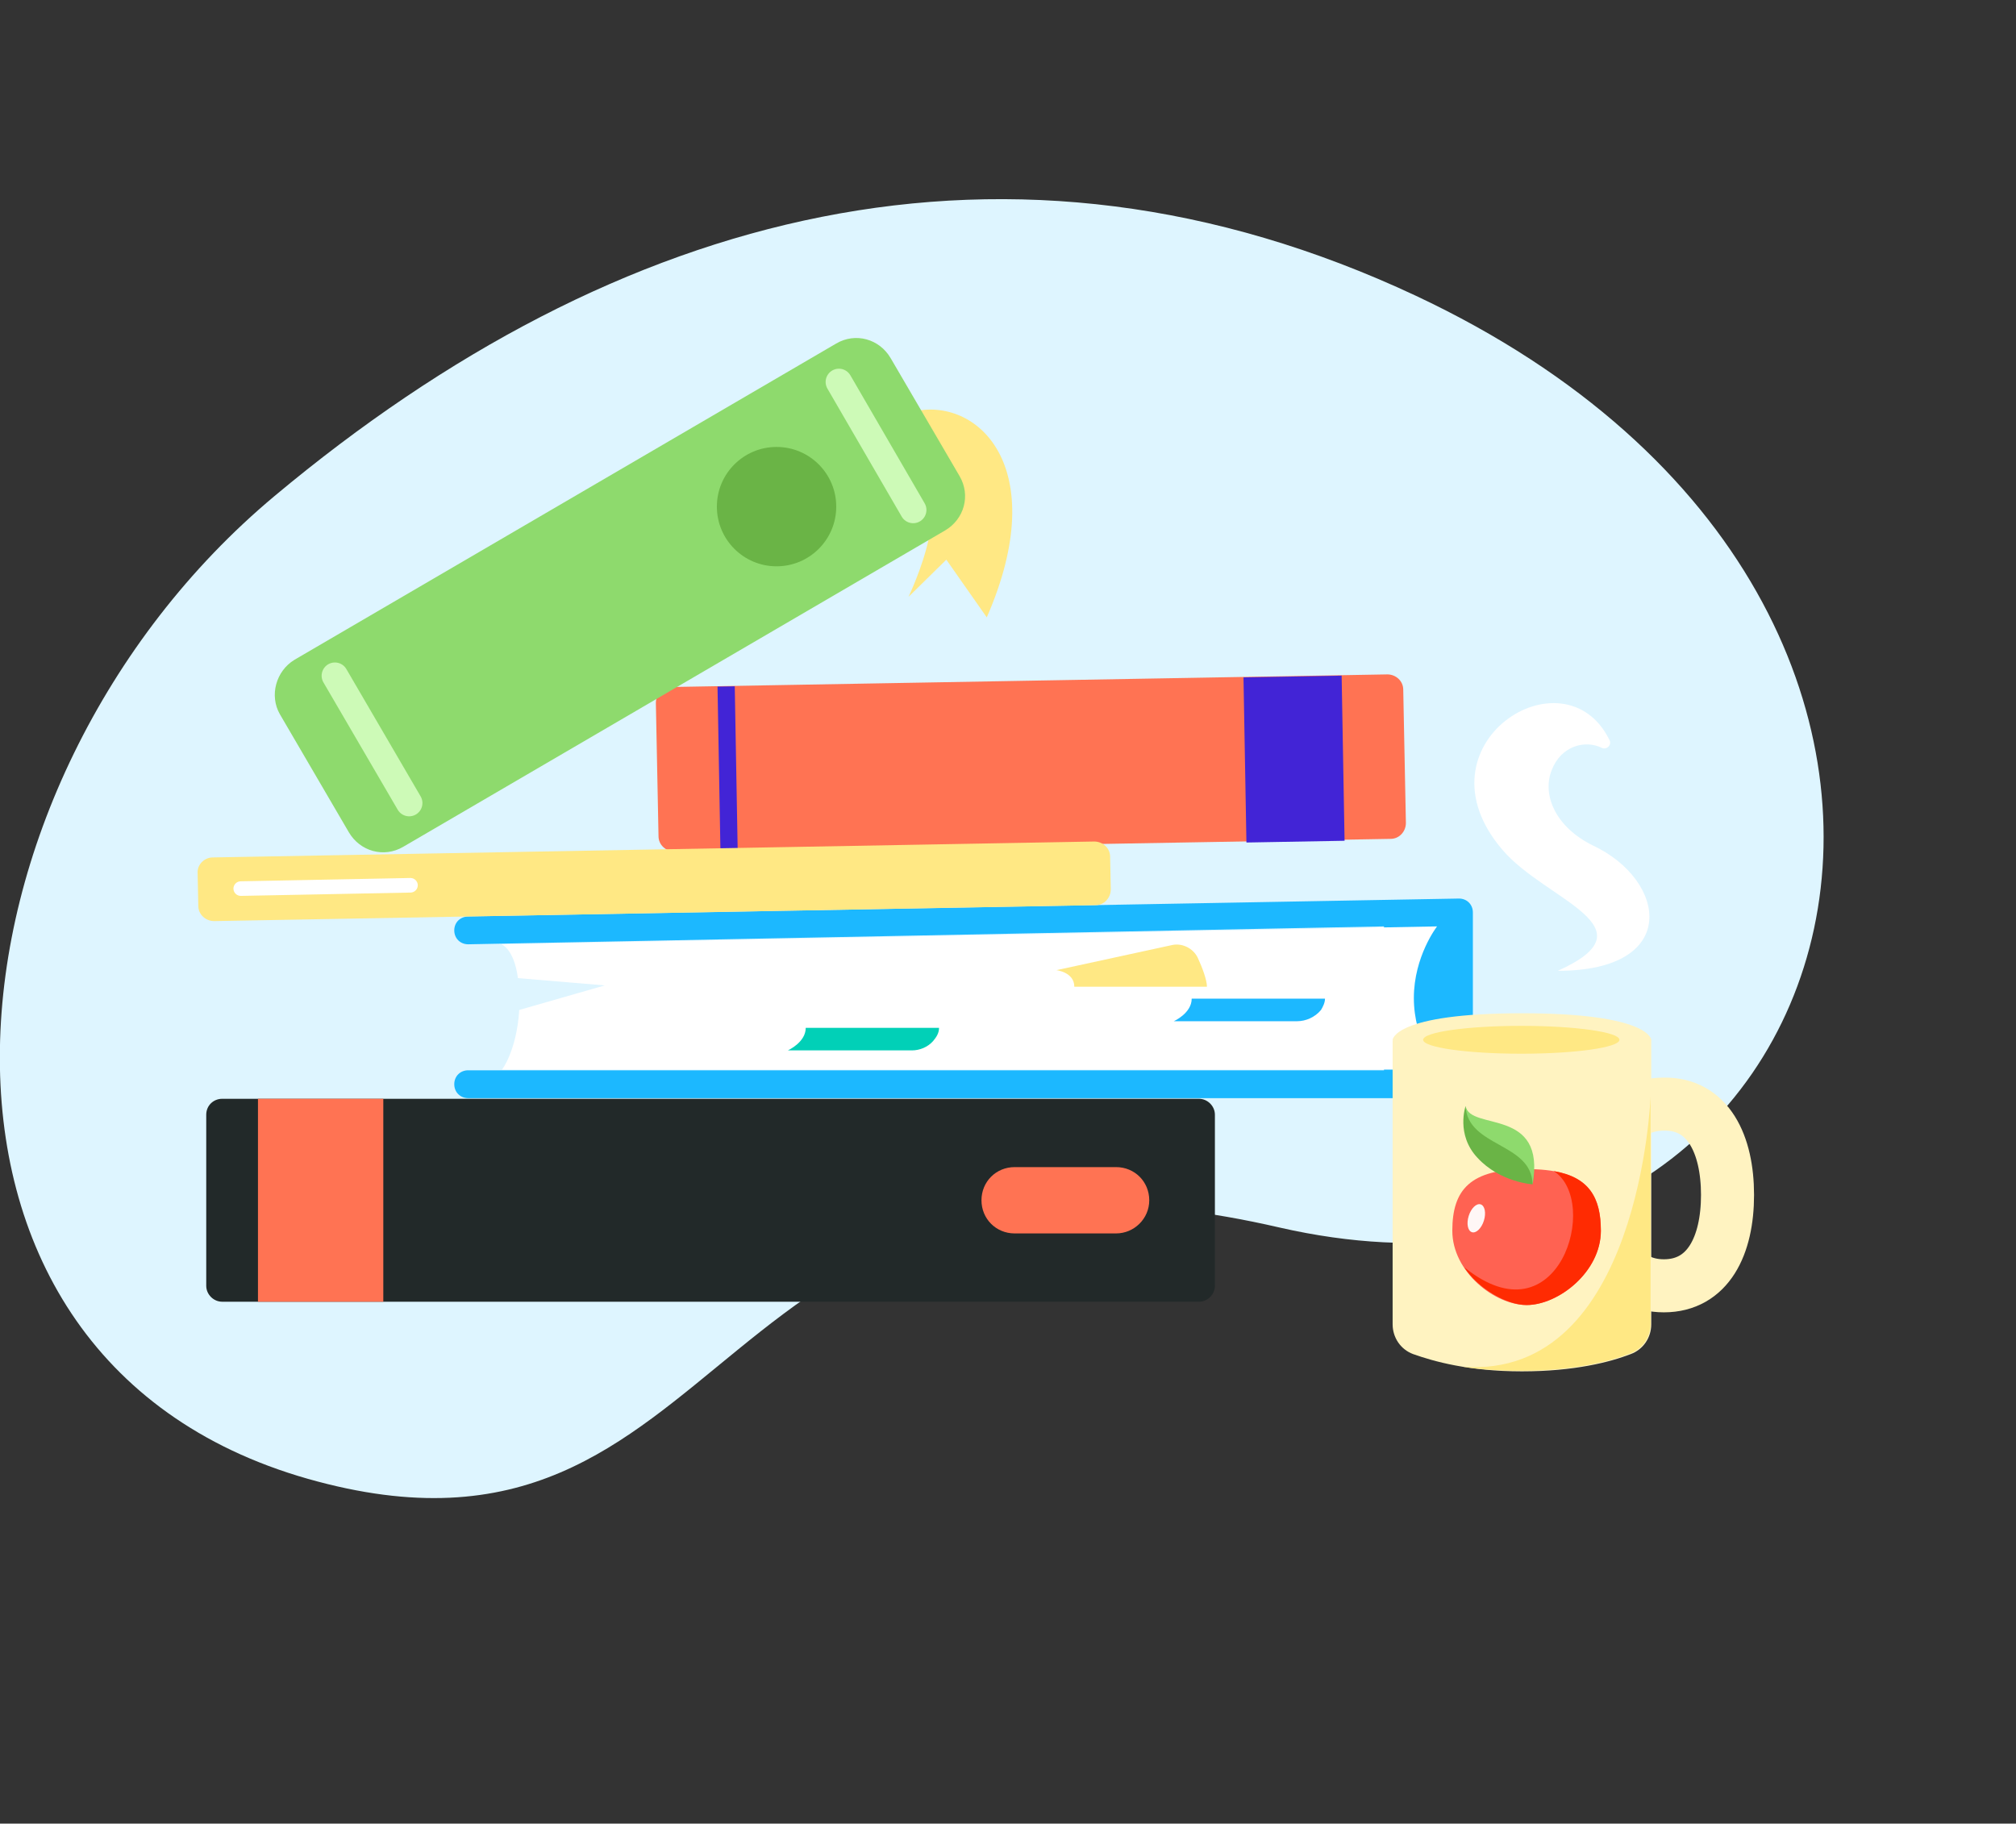 <?xml version="1.0" encoding="utf-8"?>
<!-- Generator: Adobe Illustrator 19.2.0, SVG Export Plug-In . SVG Version: 6.00 Build 0)  -->
<svg version="1.1" id="Layer_1" xmlns="http://www.w3.org/2000/svg" xmlns:xlink="http://www.w3.org/1999/xlink" x="0px" y="0px"
	 viewBox="0 0 304 275" enable-background="new 0 0 304 275" xml:space="preserve">
<rect x="0" y="0" width="304" height="275" fill="#333333" stroke="none"/>
<g>
	<g>
		<path fill="#DEF5FF" d="M192.9,185.1C105.7,165,111.5,241.5,46.4,223c-65.3-18.6-56.8-104.9-5-148.2s110.9-58.9,172.1-30.2
			C313.8,91.7,280.2,205.1,192.9,185.1z"/>
		<g>
			<path fill="#222929" d="M33.5,165.7h147.3c1.3,0,2.4,1.1,2.4,2.4v25.8c0,1.3-1.1,2.4-2.4,2.4H33.5c-1.3,0-2.4-1.1-2.4-2.4v-25.8
				C31.1,166.7,32.2,165.7,33.5,165.7z"/>
			<path fill="#1CB8FF" d="M68.5,140.3L68.5,140.3c0,1.2,0.9,2.1,2.1,2.1l138.1-2.7v21.7H70.6c-1.2,0-2.1,0.9-2.1,2.1v0
				c0,1.2,0.9,2.1,2.1,2.1H220c1.2,0,2.1-0.9,2.1-2.1v-25.9c0-1.2-0.9-2.1-2.1-2.1l-149.3,2.7C69.4,138.2,68.5,139.1,68.5,140.3z"/>
			<path fill="#FF7353" d="M101.2,103.6l108-1.9c1.3,0,2.4,1,2.4,2.3l0.4,20.1c0,1.3-1,2.4-2.3,2.4l-108,1.9c-1.3,0-2.4-1-2.4-2.3
				l-0.4-20.1C98.9,104.7,99.9,103.7,101.2,103.6z"/>
			
				<rect x="187.7" y="102" transform="matrix(1 -1.780581e-02 1.780581e-02 1 -2.006 3.493)" fill="#4224D6" width="14.8" height="24.9"/>
			
				<rect x="108.4" y="103.5" transform="matrix(1 -1.780581e-02 1.780581e-02 1 -2.046 1.972)" fill="#4224D6" width="2.6" height="24.9"/>
			<path fill="#FFE884" d="M137.6,62.1c9.6-2.4,21.2,8.1,11.2,31l-6.1-8.7L137,90c0,0,8.4-17.5-0.8-17.5
				C127,72.6,137.6,62.1,137.6,62.1z"/>
			<path fill="#8EDA6D" d="M44.4,99.5l81.7-47.7c2.9-1.7,6.5-0.7,8.2,2.2l10.4,17.8c1.7,2.9,0.7,6.5-2.2,8.2l-81.7,47.7
				c-2.9,1.7-6.5,0.7-8.2-2.2l-10.4-17.8C40.6,104.9,41.6,101.2,44.4,99.5z"/>
			
				<line fill="none" stroke="#CDFAB7" stroke-width="4" stroke-linecap="round" stroke-miterlimit="10" x1="61.7" y1="121.1" x2="50.5" y2="101.9"/>
			
				<line fill="none" stroke="#CDFAB7" stroke-width="4" stroke-linecap="round" stroke-miterlimit="10" x1="137.7" y1="76.9" x2="126.5" y2="57.6"/>
			<path fill="#FFE884" d="M32.1,129.3l132.9-2.4c1.3,0,2.4,1,2.4,2.3l0.1,4.9c0,1.3-1,2.4-2.3,2.4l-132.9,2.4c-1.3,0-2.4-1-2.4-2.3
				l-0.1-4.9C29.7,130.4,30.8,129.3,32.1,129.3z"/>
			<rect x="38.9" y="165.7" fill="#FF7353" width="18.9" height="30.6"/>
			<path fill="#FF7353" d="M168.3,186H153c-2.8,0-5-2.2-5-5l0,0c0-2.8,2.2-5,5-5h15.3c2.8,0,5,2.2,5,5l0,0
				C173.3,183.8,171,186,168.3,186z"/>
			<path fill="#FFFFFF" d="M61.9,134.6l-25.6,0.5c-0.6,0-1.1-0.5-1.1-1.1l0,0c0-0.6,0.5-1.1,1.1-1.1l25.6-0.5c0.6,0,1.1,0.5,1.1,1.1
				l0,0C63,134.1,62.5,134.6,61.9,134.6z"/>
			<path fill="#FFFFFF" d="M216.7,139.7l-141.1,2.7c0,0,1.9,0.6,2.5,5.1l13.1,1.1l-12.9,3.7c-0.4,6.2-2.6,9-2.6,9h141.1
				c0,0-3.6-4.4-3.6-10.8C213.2,144.2,216.7,139.7,216.7,139.7z"/>
			<path fill="#1CB8FF" d="M195.6,154H177c0,0,2.7-1.2,2.7-3.4h20.1c0,0.6-0.3,1.2-0.6,1.7C198.3,153.4,196.9,154,195.6,154z"/>
			<path fill="#01D0B7" d="M137.5,158.4h-18.7c0,0,2.7-1.2,2.7-3.4h20.1c0,0.8-0.4,1.4-0.9,2C139.9,157.9,138.7,158.4,137.5,158.4z"
				/>
			<path fill="#FFE884" d="M176.8,142.5l-17.5,3.8c0,0,2.7,0.3,2.7,2.5H182c0-1-0.7-2.9-1.4-4.4C179.9,143,178.3,142.2,176.8,142.5z
				"/>
			<g>
				<path fill="#FFF3C1" d="M210,156.8c0,0,0.2-4,19.5-4s19.5,4,19.5,4s-1.9,8-19.5,8S210,156.8,210,156.8z"/>
				<path fill="none" stroke="#FFF3C1" stroke-width="8" stroke-miterlimit="10" d="M260.5,180.2c0,7.6-2.9,13.7-9.6,13.7
					c-6.7,0-9.6-6.2-9.6-13.7s2.9-13.7,9.6-13.7C257.6,166.4,260.5,172.6,260.5,180.2z"/>
				<path fill="#FFF3C1" d="M210,156.8v42.9c0,2,1.2,3.8,3.1,4.5c3.1,1.1,8.4,2.6,16.4,2.6c7.9,0,13.3-1.4,16.4-2.6
					c1.9-0.7,3.1-2.5,3.1-4.5v-42.9c0,0-1.6,4-19.5,4S210,156.8,210,156.8z"/>
				<path fill="#FFE884" d="M220.6,206.1c2.5,0.4,5.4,0.6,8.8,0.6c7.9,0,13.3-1.4,16.4-2.6c1.9-0.7,3.1-2.5,3.1-4.5v-34.3
					C248.9,165.4,247.3,208.1,220.6,206.1z"/>
				<g>
					<path fill="#FF6252" d="M241.4,185.6c0,6.2-6.4,11.2-11.2,11.2c-4.8,0-11.2-5-11.2-11.2s2.7-9.3,11.2-9.3
						C238.7,176.3,241.4,179.4,241.4,185.6z"/>
					<path fill="#6AB446" d="M231.1,178.6c0,0-4.9-0.3-8.3-4c-3.3-3.5-1.8-7.8-1.8-7.8C221.4,170.8,232.9,167.4,231.1,178.6z"/>
					<path fill="#8EDA6D" d="M231.1,178.6c2.1-11.7-9.4-8-10.1-11.8C221.3,173,231,172.3,231.1,178.6z"/>
					
						<ellipse transform="matrix(0.299 -0.954 0.954 0.299 -19.316 341.217)" fill="#FFF7F6" cx="222.7" cy="183.8" rx="2.2" ry="1.2"/>
					<path fill="#FF2B02" d="M241.4,185.6c0-5-1.8-8.1-7.1-9c7.1,4.6,0.7,26-13.5,14.5c2,3.1,6.3,5.7,9.4,5.7
						C235,196.8,241.4,191.8,241.4,185.6z"/>
				</g>
				<ellipse fill="#FFE884" cx="229.4" cy="156.8" rx="14.8" ry="2.1"/>
			</g>
			<path fill="#FFFFFF" d="M234.9,146.4c14.7-6.6-1.8-10.6-8.3-18.2c-13.7-15.9,9.3-30.5,16.1-16.6c0.4,0.7-0.4,1.5-1.1,1.2
				c-2.6-1.3-6.2-0.3-7.6,3.3c-1.5,3.7,0.5,8.6,6.2,11.4C251.3,132.7,253.5,146.4,234.9,146.4z"/>
		</g>
	</g>
	<circle fill="#6AB446" cx="117.1" cy="76.4" r="9"/>
</g>
</svg>
